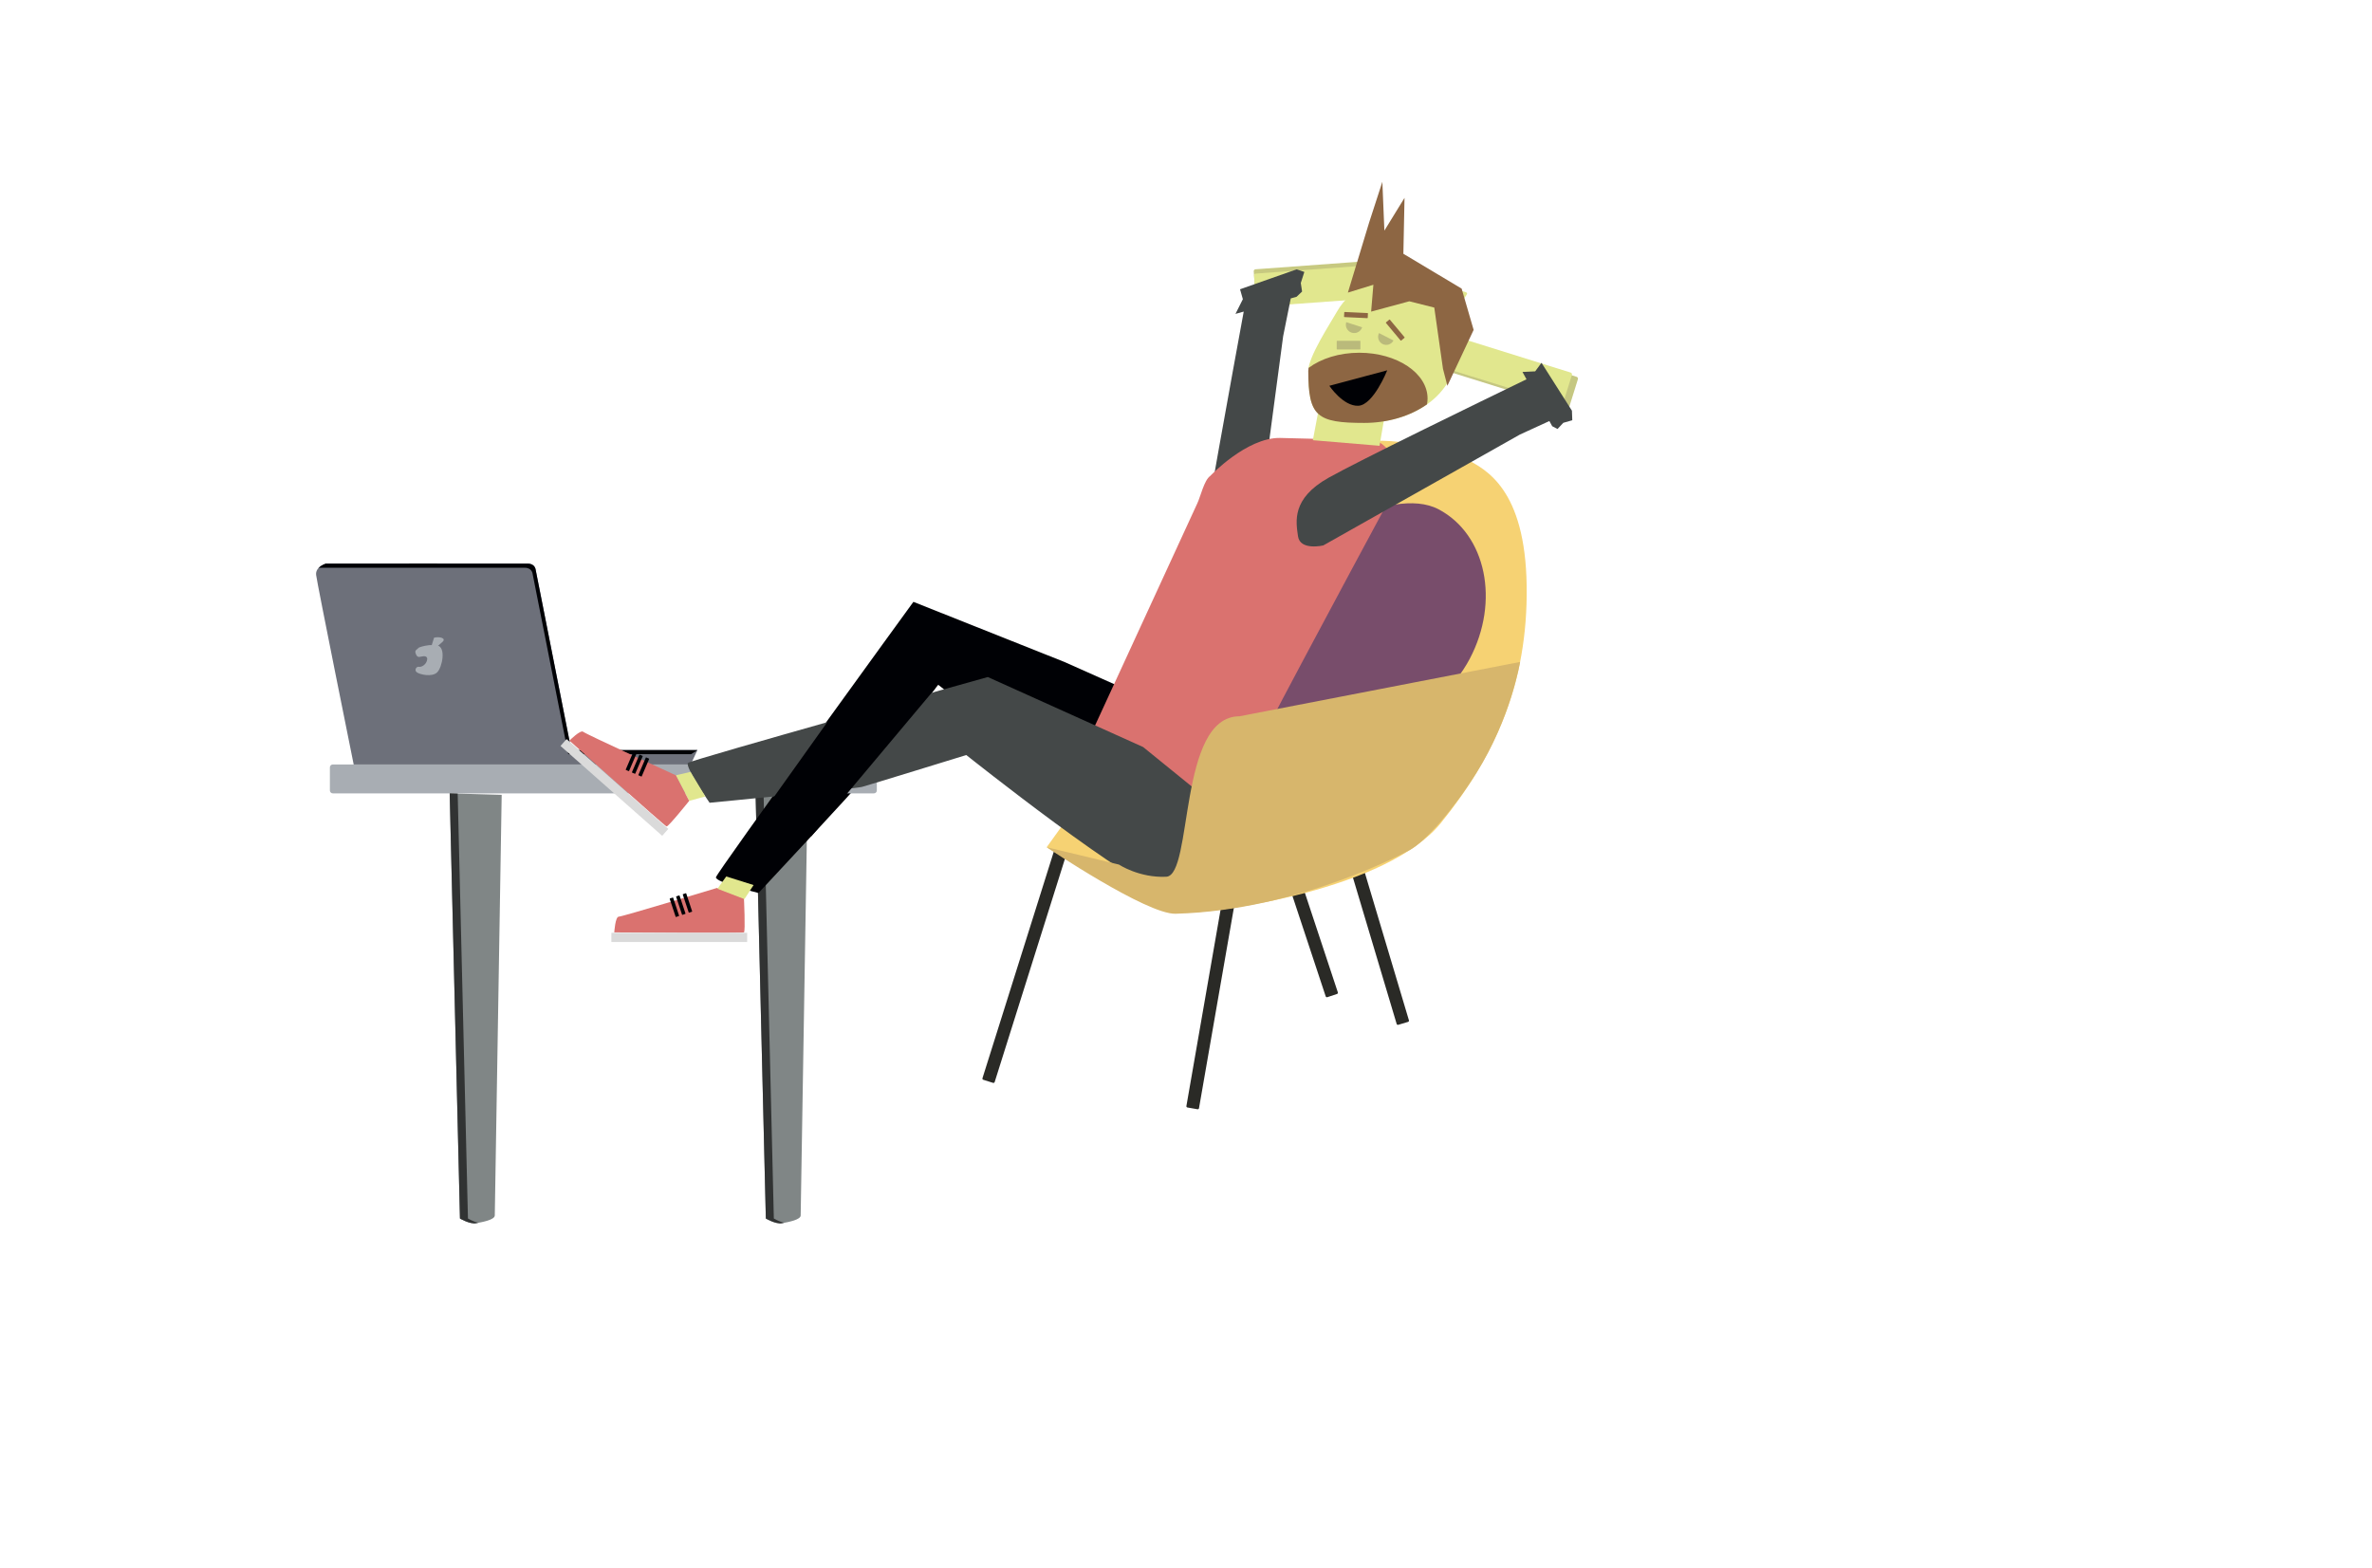<?xml version="1.0" encoding="utf-8"?>
<!-- Generator: Adobe Illustrator 23.0.5, SVG Export Plug-In . SVG Version: 6.00 Build 0)  -->
<svg version="1.1" xmlns="http://www.w3.org/2000/svg" xmlns:xlink="http://www.w3.org/1999/xlink" x="0px" y="0px"
	 viewBox="0 0 3800.62 2512.59" style="enable-background:new 0 0 3800.62 2512.59;" xml:space="preserve">
<style type="text/css">
	.st0{fill:#C5C781;}
	.st1{fill:#E1E78E;}
	.st2{fill:#808686;}
	.st3{fill:#C7C980;}
	.st4{fill:#444848;}
	.st5{fill:#2A2A26;}
	.st6{fill:#DA726F;}
	.st7{fill:#DADADA;}
	.st8{fill:#313333;}
	.st9{fill:#000105;}
	.st10{fill:#F6D273;}
	.st11{fill:#784D6B;}
	.st12{fill:#A8ADB3;}
	.st13{fill:#6D707A;}
	.st14{fill:#BABA7B;}
	.st15{fill:#8D6643;}
	.st16{fill:#D7B66C;}
</style>
<g id="Слой_49">
	<path class="st0" d="M2510.39,654.67l-185.46-57.91c-1.62-0.5-2.52-2.24-2.02-3.85l14.02-44.89c0.5-1.62,2.24-2.52,3.85-2.02
		l185.46,57.91c1.62,0.5,2.52,2.24,2.02,3.85l-14.02,44.89C2513.74,654.27,2512,655.18,2510.39,654.67z"/>
</g>
<g id="Слой_48">
	<path class="st1" d="M2359.65,603.34c19.6-30.88-28.6-68.12-63-98.67s-90.49-12.35-102.21,0.84c-7.45,8.38,75.57,25.79,88.83,45.2
		c7.6,11.12-14.68,14.13-2.15,25.26L2359.65,603.34z"/>
</g>
<g id="Слой_47">
	<path class="st1" d="M2164.03,425.59c-9.78,35.24,47.15,56.88,88.94,76.12s90.18-14.46,97.56-30.48
		c4.69-10.18-79.8-2.74-98.13-17.45c-10.5-8.43,9.95-17.79-5.28-24.8L2164.03,425.59z"/>
</g>
<g id="Слой_46">
	<path class="st1" d="M2500.78,647.82l-185.46-57.91c-1.62-0.5-2.52-2.24-2.02-3.85l14.02-44.89c0.5-1.62,2.24-2.52,3.85-2.02
		l185.46,57.91c1.62,0.5,2.52,2.24,2.02,3.85l-14.02,44.89C2504.13,647.41,2502.4,648.32,2500.78,647.82z"/>
</g>
<g id="Слой_22">
	<path class="st2" d="M1210.65,1271.49l16.46,681.36c0,0,15.69,9.35,25.71,7.56c10.03-1.79,30.09-5.37,30.09-12.54
		c0-7.16,11.06-674,11.06-674L1210.65,1271.49z"/>
</g>
<g id="Слой_44">
	<path class="st3" d="M2011.68,431.57l193.78-14.15c1.69-0.12,3.17,1.16,3.29,2.84l3.43,46.9c0.12,1.69-1.16,3.17-2.84,3.29
		l-193.78,14.15c-1.69,0.12-3.17-1.16-3.29-2.84l-3.43-46.9C2008.71,433.18,2009.99,431.7,2011.68,431.57z"/>
</g>
<g id="Слой_43">
	<path class="st1" d="M2012.18,438.46l193.78-14.15c1.69-0.12,3.17,1.16,3.29,2.84l3.43,46.9c0.12,1.69-1.16,3.17-2.84,3.29
		l-193.78,14.15c-1.69,0.12-3.17-1.16-3.29-2.84l-3.43-46.9C2009.21,440.07,2010.49,438.59,2012.18,438.46z"/>
</g>
<g id="Слой_45">
	<path class="st4" d="M1963.88,997.01c20.45,3.56,36.63-41.73,36.63-41.73L2055.95,539l12.22-60.77l9.34-2.62l8.8-8.38l-2.08-13.65
		l5.7-17.78l-12.4-4.13l-90.64,31.94l4.52,15.87l-11.85,23.59l13.23-3.71c-18.11,98.5-63.99,349.65-72.41,412.5
		C1909.84,990.52,1943.43,993.45,1963.88,997.01z"/>
</g>
<g id="Слой_42">
	<path class="st5" d="M1918.78,1777.74l-16.16-2.81c-1.11-0.19-1.86-1.26-1.66-2.36l68.9-395.94c0.19-1.11,1.26-1.86,2.36-1.66
		l16.16,2.81c1.11,0.19,1.86,1.26,1.66,2.36l-68.9,395.94C1920.95,1777.18,1919.88,1777.93,1918.78,1777.74z"/>
</g>
<g id="Слой_41">
	<path class="st5" d="M2256.12,1637.73l-15.72,4.69c-1.08,0.32-2.22-0.3-2.54-1.37l-98.19-328.76c-0.32-1.08,0.3-2.22,1.37-2.54
		l15.72-4.69c1.08-0.32,2.22,0.3,2.54,1.37l98.19,328.76C2257.81,1636.26,2257.19,1637.41,2256.12,1637.73z"/>
</g>
<g id="Слой_40">
	<path class="st5" d="M2142.3,1592.99l-15.57,5.16c-1.07,0.35-2.23-0.23-2.58-1.3l-77.8-234.99c-0.35-1.07,0.23-2.23,1.3-2.58
		l15.57-5.16c1.07-0.35,2.23,0.23,2.58,1.3l77.8,234.99C2143.95,1591.48,2143.37,1592.64,2142.3,1592.99z"/>
</g>
<g id="Слой_39">
	<path class="st5" d="M1591.19,1735.47l-15.65-4.93c-1.07-0.34-1.67-1.49-1.34-2.56l115.95-368.38c0.34-1.07,1.49-1.67,2.56-1.34
		l15.65,4.93c1.07,0.34,1.67,1.49,1.34,2.56l-115.95,368.38C1593.42,1735.21,1592.27,1735.81,1591.19,1735.47z"/>
</g>
<g id="Слой_38">
	<path class="st6" d="M1148.81,1423.07l43.2,16.59c0,0,2.57,53.1,0,54.64c-2.57,1.54-207.77,0-207.77,0s1.54-25.2,7.2-25.2
		C997.1,1469.1,1148.81,1423.07,1148.81,1423.07z"/>
</g>
<g id="Слой_37">
	<rect x="979.61" y="1494.98" class="st7" width="217.55" height="14.74"/>
</g>
<g id="Слой_21">
	<path class="st8" d="M1239.91,1952.85l-16.45-680.99l-12.82-0.37l16.46,681.36c0,0,15.69,9.35,25.71,7.56
		c1.1-0.2,2.33-0.42,3.62-0.66C1248.11,1957.72,1239.91,1952.85,1239.91,1952.85z"/>
</g>
<g id="Слой_36">
	<path class="st9" d="M1108.61,1461.18l-4.4,1.46c-0.3,0.1-0.63-0.07-0.73-0.37l-9.45-28.53c-0.1-0.3,0.07-0.63,0.37-0.73l4.4-1.46
		c0.3-0.1,0.63,0.07,0.73,0.37l9.45,28.53C1109.08,1460.75,1108.91,1461.08,1108.61,1461.18z"/>
</g>
<g id="Слой_35">
	<path class="st9" d="M1097.96,1464.71l-4.4,1.46c-0.3,0.1-0.63-0.07-0.73-0.37l-9.45-28.53c-0.1-0.3,0.07-0.63,0.37-0.73l4.4-1.46
		c0.3-0.1,0.63,0.07,0.73,0.37l9.45,28.53C1098.42,1464.28,1098.26,1464.61,1097.96,1464.71z"/>
</g>
<g id="Слой_34">
	<path class="st9" d="M1087.69,1468.11l-4.4,1.46c-0.3,0.1-0.63-0.07-0.73-0.37l-9.45-28.53c-0.1-0.3,0.07-0.63,0.37-0.73l4.4-1.46
		c0.3-0.1,0.63,0.07,0.73,0.37l9.45,28.53C1088.16,1467.68,1087.99,1468.01,1087.69,1468.11z"/>
</g>
<g id="Слой_33">
	<path class="st10" d="M1677.07,1357.8c0,0,168.97,104.55,222.45,104.74c53.49,0.19,322.98-36.84,409.38-143.81
		s139.32-222.93,137.26-379.27s-65.83-187.2-96.69-203.66c-30.86-16.46-150.17-45.26-189.26-18.51
		c-39.09,26.74-75.38,45.26-77.8,63.77C2079.99,799.57,1677.07,1357.8,1677.07,1357.8z"/>
</g>
<g id="Слой_32">
	<path class="st9" d="M1705.38,1060.85l141.14,62.92c0,0,31.78,158.88-3.97,188.01c-35.75,29.13-339.22-214.3-339.22-214.3
		s-115.22,142.88-121.84,152.88c-6.62,10-166.16,180.8-166.16,180.8s-69.51-17.21-68.19-25.16c1.32-7.94,316.4-441.45,316.4-441.45
		L1705.38,1060.85z"/>
</g>
<g id="Слой_31">
	<path class="st11" d="M2354.86,1056c-48.67,92.2-200.8,192.89-276.96,152.69c-76.16-40.2-111.52-156.26-62.85-248.46
		c48.67-92.2,213.87-184.18,290.03-143.97C2381.25,856.46,2403.53,963.8,2354.86,1056z"/>
</g>
<g id="Слой_30">
</g>
<g id="Слой_29">
	<path class="st12" d="M1400.33,1271.49H533.2c-2.54,0-4.62-2.08-4.62-4.62v-37.06c0-2.54,2.08-4.62,4.62-4.62h867.12
		c2.54,0,4.62,2.08,4.62,4.62v37.06C1404.94,1269.41,1402.87,1271.49,1400.33,1271.49z"/>
</g>
<g id="Слой_28">
	<path class="st13" d="M1106.71,1225.2l10.8-23.11H915.4l-57.09-288.85c0,0-0.77-9.8-12.34-9.9c-18.58-0.17-324,0-324,0
		s-16.97,4.95-15.43,18.16s60.17,303.71,60.17,303.71H1106.71z"/>
</g>
<g id="Слой_27">
	<path class="st9" d="M1117.51,1202.09H915.4l-57.09-288.85c0,0-0.77-9.8-12.34-9.9c-18.58-0.17-324,0-324,0s-7.17,2.12-11.76,7.22
		c1.05-0.41,1.73-0.62,1.73-0.62s310.57-0.17,329.15,0c11.57,0.1,12.34,9.9,12.34,9.9l57.09,288.85h196.97L1117.51,1202.09z"/>
</g>
<g id="Слой_26">
	<path class="st6" d="M2207.8,707.34c0.59,0.3,1.34,0.74,2.23,1.3c27.65,17.47,36.63,53.67,21.11,82.46
		c-65.57,121.68-234.89,436.66-232.22,439.79c3.3,3.87-2.35,43.47-14.22,60.03c-11.87,16.56-21.73,16.05-21.73,16.05
		s-160.96-104.79-166.52-109.94c-5.57-5.15-46.01-25.33-46.01-25.33l168.06-365.15c5.02-10.56,10.94-37.12,20.57-43.74
		c0,0,58.24-61.72,111.86-60.94C2104.54,702.64,2207.8,707.34,2207.8,707.34z"/>
</g>
<g id="Слой_24">
	<path class="st2" d="M720.53,1271.49l16.46,681.36c0,0,15.69,9.35,25.71,7.56c10.03-1.79,30.09-5.37,30.09-12.54
		c0-7.16,11.06-674,11.06-674L720.53,1271.49z"/>
</g>
<g id="Слой_23">
	<path class="st8" d="M749.79,1952.85l-16.45-680.99l-12.82-0.37l16.46,681.36c0,0,15.69,9.35,25.71,7.56
		c1.1-0.2,2.33-0.42,3.62-0.66C757.99,1957.72,749.79,1952.85,749.79,1952.85z"/>
</g>
<g id="Слой_20">
</g>
<g id="Слой_19">
	<polygon class="st1" points="1163.64,1404.66 1149.58,1424.35 1192.78,1440.94 1207.47,1418.44 	"/>
</g>
<g id="Слой_18">
</g>
<g id="Слой_17">
</g>
<g id="Слой_16">
</g>
<g id="Слой_15">
</g>
<g id="Слой_14">
	<g>
		<path class="st4" d="M1831.67,1197.26l123.44,100.25c0,0-41.66,133.65-87.73,131.8c-46.08-1.85-319.13-219.25-319.13-219.25
			s-155.46,47.95-167.05,51.06s-244.24,25.44-244.24,25.44s-40.69-58.93-34.44-64s480.21-137.51,480.21-137.51L1831.67,1197.26z"/>
		<polygon class="st1" points="1106.42,1237.08 1082.85,1242.53 1104.24,1283.56 1130.14,1276.43 		"/>
		<path class="st6" d="M1082.85,1242.53l21.39,41.04c0,0-33.24,41.49-36.18,40.95c-2.95-0.55-155.69-137.59-155.69-137.59
			s17.84-17.86,22.08-14.12C938.69,1176.55,1082.85,1242.53,1082.85,1242.53z"/>
		
			<rect x="977.69" y="1153.15" transform="matrix(0.662 -0.749 0.749 0.662 -612.837 1164.415)" class="st7" width="14.74" height="217.55"/>
		<path class="st9" d="M1027.49,1244.46l-4.26-1.82c-0.29-0.12-0.43-0.47-0.3-0.76l11.82-27.64c0.12-0.29,0.47-0.43,0.76-0.3
			l4.26,1.82c0.29,0.12,0.43,0.47,0.3,0.76l-11.82,27.64C1028.12,1244.45,1027.78,1244.59,1027.49,1244.46z"/>
		<path class="st9" d="M1017.17,1240.05l-4.26-1.82c-0.29-0.12-0.43-0.47-0.3-0.76l11.82-27.64c0.12-0.29,0.47-0.43,0.76-0.3
			l4.26,1.82c0.29,0.12,0.43,0.47,0.3,0.76l-11.82,27.64C1017.8,1240.04,1017.46,1240.18,1017.17,1240.05z"/>
		<path class="st9" d="M1007.23,1235.8l-4.26-1.82c-0.29-0.12-0.43-0.47-0.3-0.76l11.82-27.64c0.12-0.29,0.47-0.43,0.76-0.3
			l4.26,1.82c0.29,0.12,0.43,0.47,0.3,0.76l-11.82,27.64C1007.86,1235.79,1007.52,1235.92,1007.23,1235.8z"/>
	</g>
</g>
<g id="Слой_13">
	<polygon class="st1" points="2103.57,705.49 2114.04,650.3 2219.45,661.45 2210.41,714.45 	"/>
</g>
<g id="Слой_12">
	<path class="st1" d="M2333.66,561.12c0,72.87-71.74,116.67-147.8,116.67s-89.6-10.5-89.6-83.37c0-22.71,35.16-75.94,45.71-94.6
		c23.3-41.21,72.81-64.1,125.17-64.1C2343.2,435.72,2333.66,488.26,2333.66,561.12z"/>
</g>
<g id="Слой_11">
	<path class="st14" d="M2142.51,560.07h36.54c0.39,0,0.72-0.32,0.72-0.72V546.9c0-0.39-0.32-0.72-0.72-0.72h-36.54
		c-0.39,0-0.72,0.32-0.72,0.72v12.45C2141.8,559.75,2142.12,560.07,2142.51,560.07z"/>
</g>
<g id="Слой_10">
	<path class="st15" d="M2154.25,508.18l36.5,1.71c0.39,0.02,0.73-0.29,0.75-0.68l0.32-6.74c0.02-0.39-0.29-0.73-0.68-0.75
		l-36.5-1.71c-0.39-0.02-0.73,0.29-0.75,0.68l-0.32,6.74C2153.55,507.83,2153.85,508.16,2154.25,508.18z"/>
</g>
<g id="Слой_9">
	<path class="st15" d="M2178.02,565.32c-32.29,0-61.31,9.39-81.33,24.31c-0.28,1.71-0.44,3.32-0.44,4.79
		c0,72.87,13.53,83.37,89.6,83.37c37.2,0,73.34-10.5,100.58-29.72c0.6-3.1,0.94-6.25,0.94-9.46
		C2287.37,598.14,2238.42,565.32,2178.02,565.32z"/>
</g>
<g id="Слой_8">
	<path class="st15" d="M2220.75,517.62l23.41,28.06c0.25,0.3,0.71,0.34,1.01,0.09l5.18-4.33c0.3-0.25,0.34-0.71,0.09-1.01
		l-23.41-28.06c-0.25-0.3-0.71-0.34-1.01-0.09l-5.18,4.33C2220.54,516.86,2220.5,517.32,2220.75,517.62z"/>
</g>
<g id="Слой_7">
	<path class="st9" d="M2129.99,618.3l92.74-24.82c0,0-22.15,55.79-46.37,56.82S2129.99,618.3,2129.99,618.3z"/>
</g>
<g id="Слой_6">
	<path class="st4" d="M2079.78,859.46c3.26,23.42,40.44,14.7,40.44,14.7l315.13-177.75l47.18-21.63l4.54,8.29l8.53,4.46l9.23-9.9
		l14.41-4.11l-0.56-15.32l-48.77-76.76l-10.13,13.71l-20.34,0.96l6.43,11.75c-75.98,36.83-269.65,131.06-317.24,157.85
		C2069.07,799.23,2076.52,836.04,2079.78,859.46z"/>
</g>
<g id="Слой_5">
	<polygon class="st15" points="2193.71,356.7 2159.7,468.93 2200.56,456.36 2196.94,499.41 2258.07,482.87 2298.13,492.94 
		2312.07,591.14 2319.13,618.3 2361.19,528.69 2341.97,462.56 2248.6,406.72 2250.45,317.08 2218.17,369.59 2214.93,291.39 	"/>
</g>
<g id="Слой_4">
	<path class="st14" d="M2232.76,545.67c-3.28,6.41-11.12,8.94-17.53,5.67s-8.94-11.12-5.67-17.53"/>
</g>
<g id="Слой_3">
	<path class="st14" d="M2182.54,524.52c-2.26,7.03-9.79,10.9-16.82,8.64s-10.9-9.79-8.64-16.82"/>
</g>
<g id="Слой_25">
	<path class="st16" d="M1985.92,1147.98c-98.74,0-74.06,255.09-117.26,257.15c-43.2,2.06-75.78-19.51-75.78-19.51l-115.81-27.82
		c0,0,160.18,107.86,206.46,106.64c199.55-5.27,375.53-102.23,375.53-102.23c24.17-13.01,69.38-64.21,106.29-123
		c55.62-88.61,70.31-178.35,70.31-178.35L1985.92,1147.98z"/>
</g>
<g id="Слой_50">
	<polygon class="st9" points="1323.95,1159.6 1210.65,1318.51 1300.15,1339.96 1499.02,1102.82 1356.38,1116.49 	"/>
</g>
<g id="Слой_51">
	<path class="st12" d="M671.44,1037.68c-4.1,4.2-7.38,4.2-5.33,9.9s4.51,5.83,9.03,4.67c4.51-1.16,11.08-1.16,9.03,6.3
		c-2.05,7.46-9.44,10.97-13.13,10.09c-3.69-0.88-7.79,5.27-3.28,8.78c4.51,3.51,24.62,8.34,32.82,0c8.21-8.34,14.36-40.38,0-43.01
		c-4.53-0.83-9.1-0.81-13.24-0.4C678.36,1034.92,671.44,1037.68,671.44,1037.68z"/>
	<path class="st12" d="M695.48,1022.02c7.79-2.19,21.33,0.44,12.72,7.46c-8.62,7.02-17.04,16.18-18.98,16.87
		C687.28,1047.04,695.48,1022.02,695.48,1022.02z"/>
</g>
</svg>
